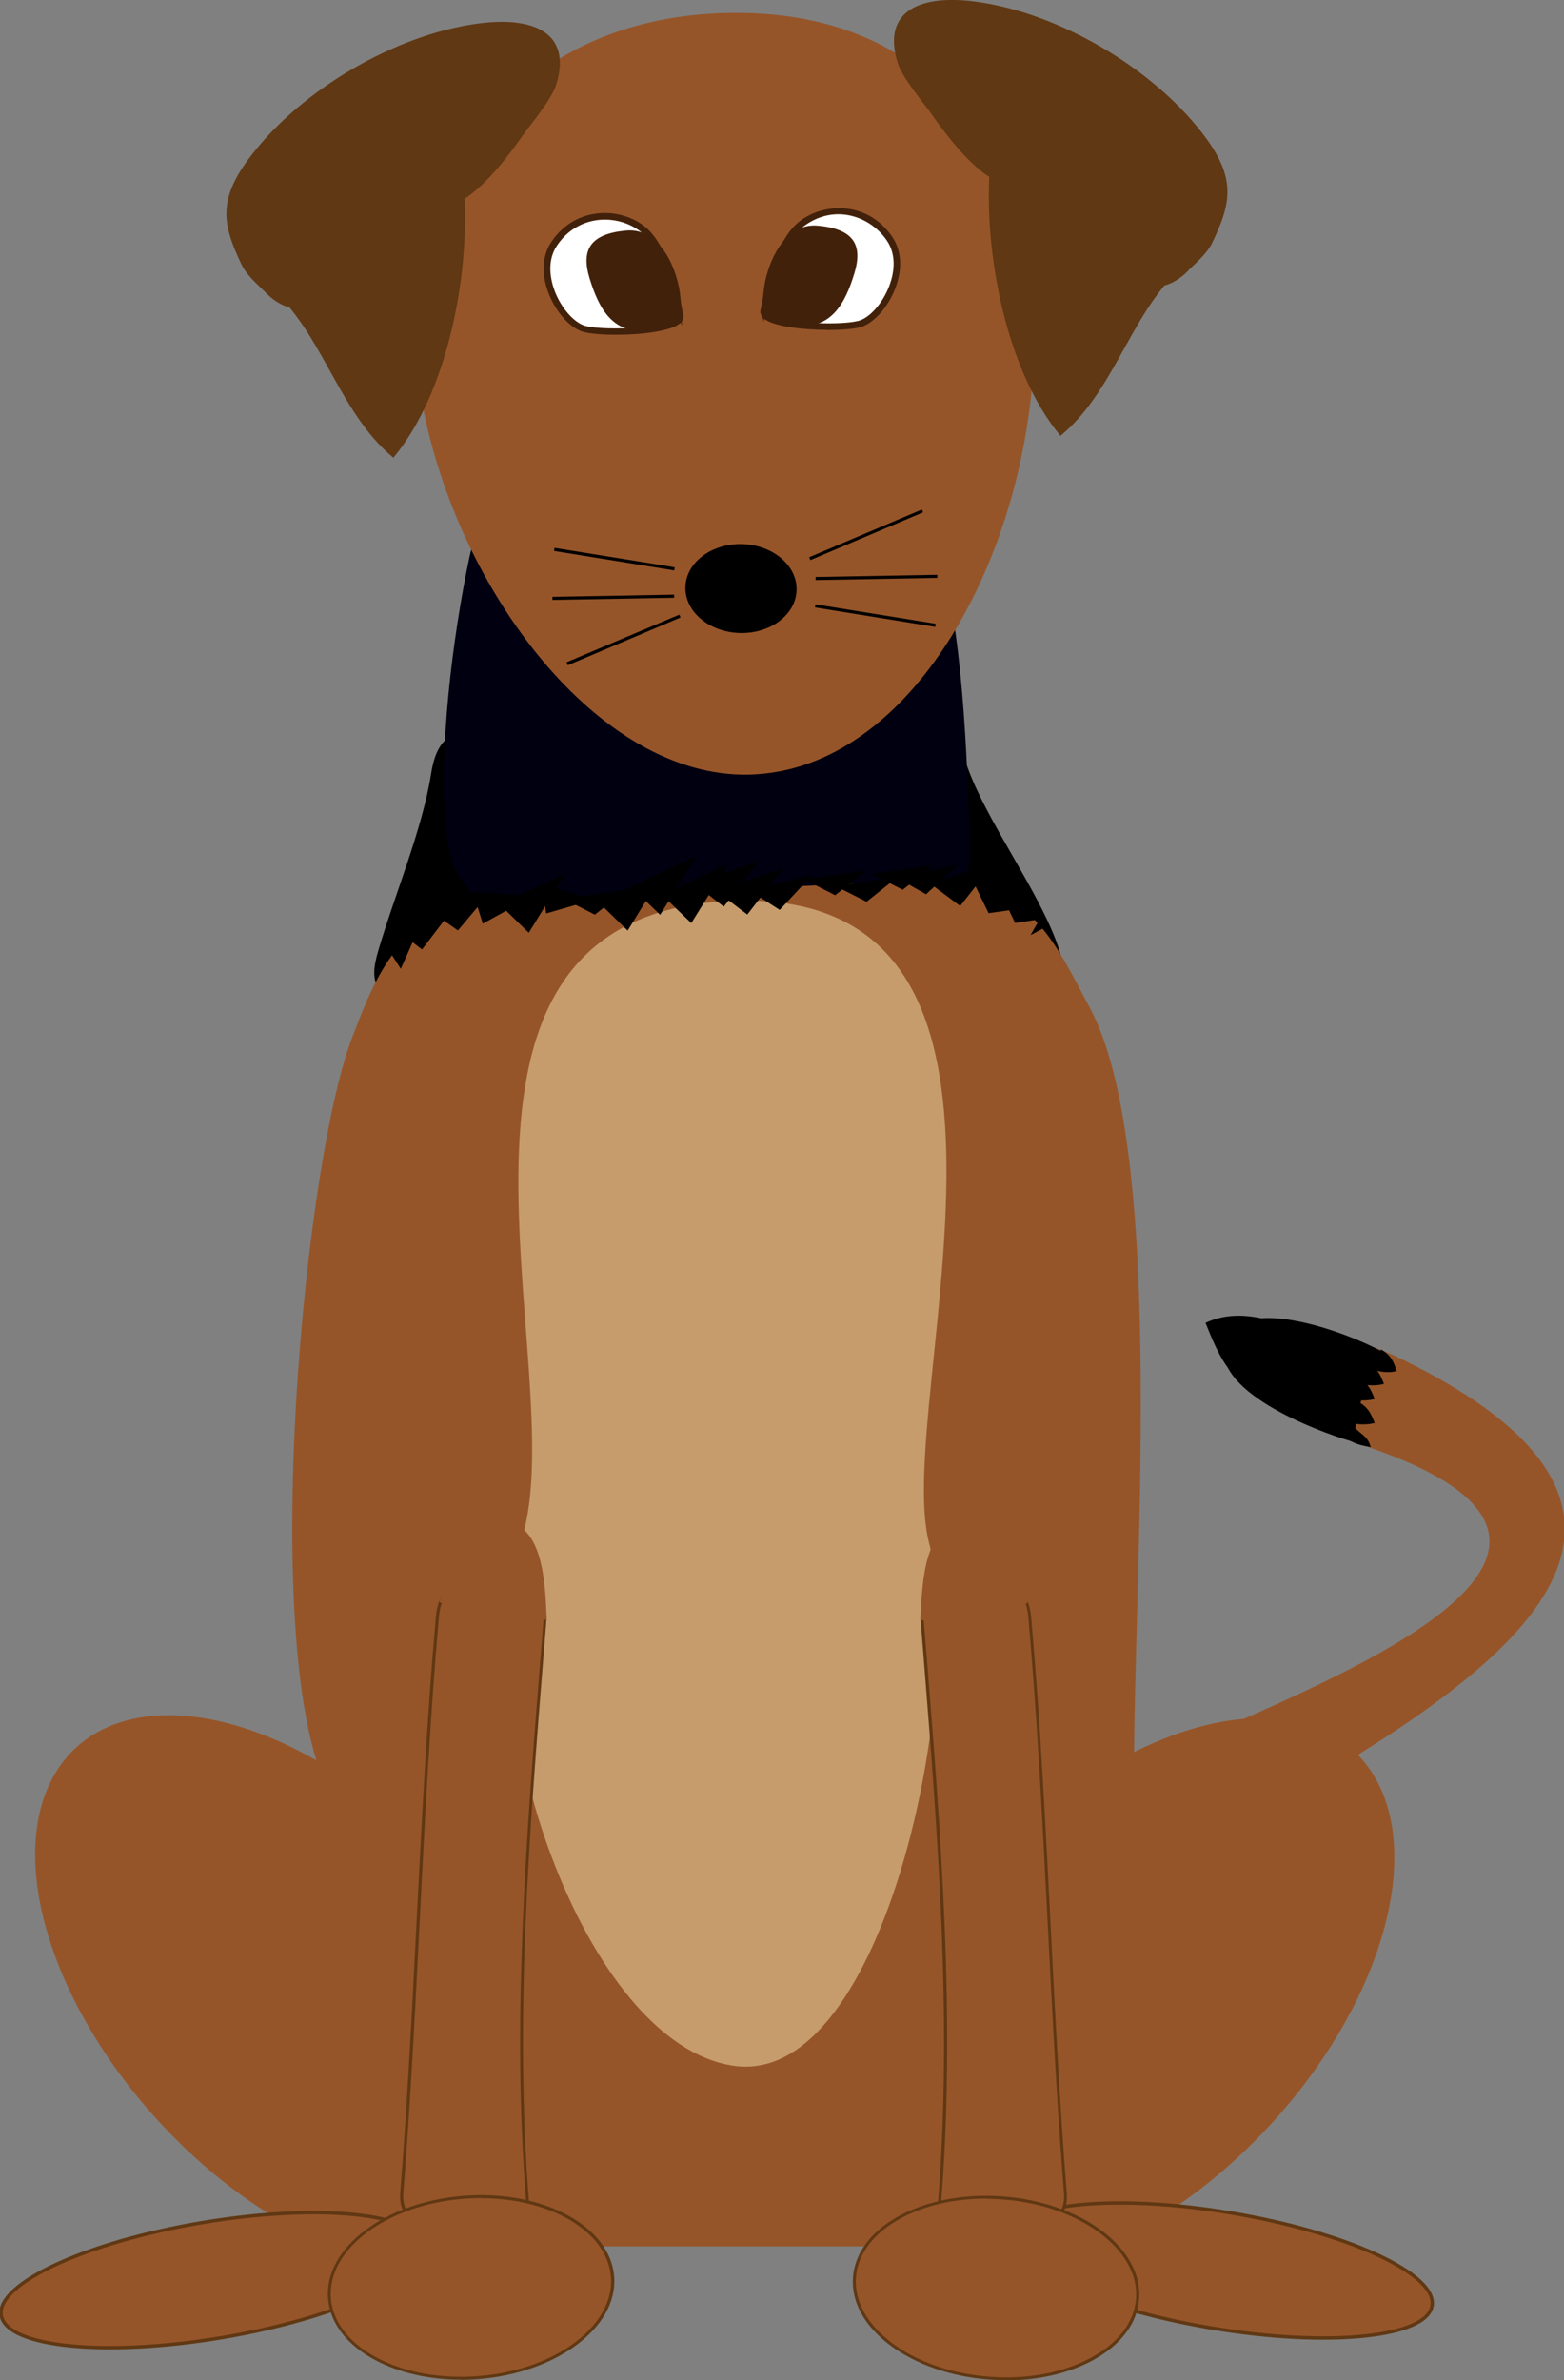 <?xml version="1.0" encoding="UTF-8"?><svg id="ellie" xmlns="http://www.w3.org/2000/svg" width="115" height="175" viewBox="0 0 115 175"><rect x="0" y="0" width="115" height="175" fill="#808080" stroke="none"/><defs><style>.cls-1{fill:#000010;}.cls-2{fill:#c69c6d;}.cls-3{fill:#42210b;}.cls-4,.cls-5{fill:#965529;}.cls-6{fill:#603813;}.cls-7{fill:#fff;}.cls-7,.cls-5,.cls-8{stroke-miterlimit:10;stroke-width:.25px;}.cls-7,.cls-8{stroke:#42210b;}.cls-5{stroke:#603813;}.cls-8{fill:#736357;}</style></defs><g id="krop-2"><g id="hals"><path d="M74.94,73.45c-13.92,2.76-30.12,3.1-44.1,.54-3.31-.61-3.72-1.71-3.05-4.01,1.18-4.07,3.27-8.99,3.91-13.11,.36-2.32,1.4-3.48,3.92-3.02,10.64,1.96,20.75,2.38,31.34-.08,2.51-.58,3.38,.42,4.19,2.67,1.44,3.98,5.09,8.87,6.56,12.89,.83,2.27,.52,3.46-2.77,4.11Z"/><path class="cls-1" d="M65.75,67.85c-8.34,.52-19.18,.47-27.42-.8-3.7-.57-5.15-2.29-5.52-5.96-.6-5.86,.48-14.28,1.68-20,.75-3.58,2.65-5.6,6-5.13,7.46,1.06,14.36,1.1,21.73-.8,3.31-.85,5.43,1.14,6.65,4.9,1.95,6.01,2.24,15.7,2.44,22.02,.12,3.96-1.81,5.53-5.56,5.77Z"/></g><rect id="numse" class="cls-4" x="37.13" y="130.85" width="35.42" height="34.31"/><g id="torso"><path class="cls-4" d="M72.57,141.13c-10.14-.77-26,.78-35.12-.47-6.34-.87-9.85-4.34-12.53-7.76-6.18-7.88-2.85-46.55,.95-56.55,1.65-4.33,3.65-9.82,10.45-10.01,9.79-.28,22.59-1.44,32.52-1.52,6.9-.06,8.79,4.61,11.29,9.27,5.78,10.76,3.12,42.91,3.26,57.07,.06,6.13-3.77,10.51-10.81,9.98Z"/></g><g id="bagben-v"><ellipse class="cls-4" cx="22.1" cy="146.43" rx="14.12" ry="24.38" transform="translate(-93.31 53.63) rotate(-42.61)"/><ellipse class="cls-5" cx="15.57" cy="167.65" rx="15.71" ry="4.29" transform="translate(-27.47 4.87) rotate(-9.51)"/></g><g id="bagben-h"><ellipse class="cls-4" cx="83.02" cy="146.67" rx="24.38" ry="14.12" transform="translate(-81.13 108.46) rotate(-47.39)"/><ellipse class="cls-5" cx="89.8" cy="166.92" rx="4.29" ry="15.71" transform="translate(-89.66 227.92) rotate(-80.49)"/></g><g id="mave"><path class="cls-2" d="M68.31,113.43c2.7,10.5-3.19,39.96-14.3,38.46-11.11-1.51-19.52-26.5-15.64-38.79,3.88-12.29-9.7-45.95,15.57-46.87,25.27-.91,11.67,36.7,14.37,47.2Z"/></g><g id="hale"><path class="cls-4" d="M97.46,101.24c.06,.02,0-.03,0-.03,3.1-.86,.49-3.77,5.53-1.32,24.57,11.97,6.43,23.62-8.71,32.48-3.11,1.82-4.98,1.39-7.07,.14-.27,.2,0,0,0,0-2.09-1.26-1.08-3.73,.96-4.66,9.96-4.57,35.36-14.22,11.28-21.84-4.94-1.56-1.05-2.26-1.99-4.76Z"/><path d="M100.22,102.56c-.41,1.1-.41,2.32-.87,3.4-2.67-.77-10.45-3.76-9.26-7.39,1.2-3.63,9.54-.4,11.76,.94-.39,1.09-1.21,1.95-1.63,3.05Z"/><path d="M92.56,102.54c-2.27-1.28-2.97-2.92-3.92-5.28,2.59-1.22,5.2,.09,5.52-.05"/><path d="M101.55,99.22c.74,.42,.92,.9,1.15,1.58-.96,.26-1.82-.17-1.94-.14"/><path d="M100.37,100.1c.89,.43,1.11,.93,1.39,1.65-1.14,.3-2.17-.14-2.31-.11"/><path d="M99.69,101.21c.89,.43,1.11,.93,1.39,1.65-1.14,.3-2.17-.14-2.31-.11"/><path d="M99.69,102.97c.89,.43,1.11,.93,1.39,1.65-1.14,.3-2.17-.14-2.31-.11"/><path d="M99.55,104.89c.53,.59,1.03,.7,1.24,1.51-.92-.17-1.26-.26-2.06-.83"/></g><g id="pels-hals"><polyline points="63.69 64 61.41 65.82 59.13 64.66"/><polyline points="66 64.48 63.72 66.3 61.44 65.15"/><polyline points="73.1 63.44 70.6 66.61 68.4 64.97"/><polyline points="75.84 66.7 72.69 67.14 71.56 64.82"/><polyline points="76.97 67.51 74.64 67.86 73.82 66.15"/><polyline points="75.77 68.76 76.33 67.78 76.74 68.24"/><polyline points="57.57 63.85 54.95 67.24 52.67 65.51"/><polyline points="59.74 64.32 57.33 66.9 55.1 65.47"/><polyline points="51.23 62.92 48.54 67.26 46.41 65.21"/><polyline points="53.53 63.53 50.83 67.87 48.7 65.82"/><polyline points="48.85 64.04 46.15 68.42 44.02 66.35"/><polyline points="46.02 65.43 43.74 67.25 41.46 66.09"/><polyline points="43.65 66.15 40.16 67.16 39.85 64.99"/><polyline points="41.58 64.2 38.88 68.58 36.75 66.51"/><polyline points="55.75 63.34 53.22 66.66 51.03 64.97"/><polyline points="39.18 65.88 35.5 67.91 34.77 65.58"/><polyline points="36.14 65.48 33.67 68.41 31.46 66.86"/><polyline points="33.56 66.49 31.03 69.81 28.84 68.12"/><polyline points="31.05 67.68 29.47 71.23 28.49 69.71"/><polyline points="68.66 63.6 66.38 65.42 64.1 64.27"/><polyline points="70.43 63.6 68.09 65.75 65.84 64.48"/></g></g><g id="forben"><g id="forben-h"><g><path class="cls-4" d="M72.92,116.39c-.71-.07-1.94,.01-2.62,.18-1.49,.36-2.63,.87-2.48,2.81,1.11,13.95,2.4,28.4,1.26,42.59-.16,1.97,1.66,2.22,3.37,1.02,.77-.54,1.95-.49,2.78-.13,1.85,.81,3.25,.33,3.1-1.62-1.12-14.06-1.38-28.42-2.62-42.35-.17-1.93-1.23-2.34-2.8-2.5Z"/><path class="cls-6" d="M70.5,163.82c-.31,0-.59-.07-.83-.2-.51-.29-.76-.88-.7-1.67,1.08-13.4-.02-27.05-1.07-40.25l-.19-2.32c-.17-2.08,1.18-2.58,2.56-2.92,.7-.17,1.93-.25,2.65-.18h0c1.66,.16,2.73,.66,2.9,2.6,.66,7.45,1.05,15.16,1.43,22.61,.33,6.49,.67,13.2,1.19,19.74,.07,.85-.15,1.48-.64,1.82-.59,.41-1.52,.38-2.61-.1-.75-.33-1.9-.43-2.67,.12-.7,.49-1.42,.75-2.03,.75Zm1.84-47.35c-.67,0-1.5,.08-2.01,.2-1.66,.4-2.53,.95-2.39,2.69l.19,2.32c1.06,13.21,2.15,26.87,1.07,40.28-.06,.71,.15,1.21,.59,1.46,.62,.35,1.65,.14,2.61-.54,.84-.59,2.09-.49,2.89-.14,1.02,.44,1.87,.49,2.39,.12,.42-.3,.61-.86,.55-1.63-.52-6.54-.86-13.25-1.19-19.74-.38-7.45-.77-15.16-1.43-22.61-.16-1.81-1.07-2.24-2.7-2.4h0c-.17-.02-.36-.02-.57-.02Z"/></g><g><ellipse class="cls-4" cx="73.24" cy="168.22" rx="6.65" ry="10.44" transform="translate(-100.01 228.61) rotate(-85.69)"/><path class="cls-6" d="M73.99,175c-.42,0-.84-.02-1.27-.05-2.8-.21-5.38-1.11-7.27-2.52-1.9-1.42-2.87-3.2-2.73-5.01,.14-1.81,1.37-3.42,3.47-4.54,2.08-1.11,4.77-1.6,7.57-1.39,5.8,.44,10.29,3.82,10,7.54-.14,1.81-1.37,3.42-3.47,4.54-1.76,.94-3.97,1.44-6.3,1.44Zm-1.5-13.35c-2.3,0-4.46,.49-6.2,1.42-2.03,1.08-3.22,2.63-3.35,4.37-.13,1.73,.81,3.44,2.64,4.82,1.85,1.39,4.39,2.27,7.15,2.48,2.76,.22,5.4-.28,7.45-1.37,2.03-1.08,3.22-2.63,3.35-4.36h0c.28-3.59-4.12-6.87-9.8-7.3-.42-.03-.84-.05-1.25-.05Z"/></g><path class="cls-4" d="M71.75,119.63c-1.34,.47-2.73-.32-4.07-.53,.12-2.9,.29-6.95,3.21-7.28,2.91-.33,3.76,3.65,4.67,5.96,0,.01,.03,.03-.03,.07-1.21,.62-2.43,1.31-3.77,1.78Z"/></g><g id="forben-v"><g><path class="cls-4" d="M34.96,116.34c.71-.07,1.94,.01,2.62,.18,1.49,.36,2.63,.87,2.48,2.81-1.11,13.95-2.4,28.4-1.26,42.59,.16,1.97-1.66,2.22-3.37,1.02-.77-.54-1.95-.49-2.78-.13-1.85,.81-3.25,.33-3.1-1.62,1.12-14.06,1.38-28.42,2.62-42.35,.17-1.93,1.23-2.34,2.8-2.5Z"/><path class="cls-6" d="M37.38,163.78c-.61,0-1.33-.26-2.03-.75-.77-.54-1.93-.44-2.67-.12-1.1,.48-2.02,.51-2.61,.1-.49-.34-.71-.97-.64-1.82,.52-6.54,.86-13.25,1.19-19.74,.38-7.45,.77-15.16,1.43-22.61,.17-1.94,1.24-2.44,2.9-2.6h0c.73-.08,1.96,.01,2.65,.18,1.39,.34,2.73,.84,2.56,2.92l-.19,2.33c-1.06,13.2-2.15,26.85-1.07,40.24,.06,.79-.19,1.38-.7,1.67-.24,.13-.52,.2-.83,.2Zm-3.38-1.35c.52,0,1.06,.12,1.49,.42,.97,.68,1.99,.89,2.61,.54,.44-.25,.64-.75,.59-1.46-1.08-13.41,.02-27.07,1.07-40.28l.19-2.33c.14-1.74-.73-2.29-2.39-2.69-.66-.16-1.89-.24-2.58-.18h0c-1.63,.16-2.54,.59-2.7,2.4-.66,7.45-1.05,15.16-1.43,22.61-.33,6.49-.67,13.2-1.19,19.75-.06,.77,.13,1.33,.55,1.63,.52,.37,1.37,.32,2.39-.12,.39-.17,.9-.29,1.41-.29Z"/></g><g><ellipse class="cls-4" cx="34.64" cy="168.17" rx="10.44" ry="6.65" transform="translate(-12.54 3.08) rotate(-4.31)"/><path class="cls-6" d="M33.89,174.96c-2.34,0-4.54-.5-6.3-1.44-2.1-1.12-3.33-2.73-3.47-4.54-.29-3.71,4.2-7.09,10-7.54,5.8-.44,10.75,2.22,11.04,5.94,.29,3.71-4.2,7.09-10,7.54-.43,.03-.85,.05-1.27,.05Zm1.48-13.35c-.41,0-.82,.02-1.24,.05-5.68,.43-10.07,3.71-9.8,7.3,.13,1.73,1.32,3.28,3.35,4.37,2.04,1.09,4.69,1.58,7.45,1.37,5.68-.43,10.07-3.71,9.79-7.3-.26-3.33-4.43-5.78-9.56-5.78Z"/></g><path class="cls-4" d="M36.13,119.59c1.34,.47,2.73-.32,4.07-.53-.12-2.9-.29-6.95-3.21-7.28s-3.76,3.65-4.67,5.96c0,.01-.03,.03,.03,.07,1.21,.62,2.43,1.31,3.77,1.78Z"/></g></g><g id="hoved"><g id="hoved-2"><path class="cls-4" d="M75.8,29.23c-1.54,13.92-9.64,27.45-20.71,27.72-11.07,.27-21.51-13.57-24.07-27.41C28.46,15.7,36.31,1.14,53.8,.95c17.5-.19,23.54,14.37,22,28.29Z"/></g><g id="_re-v"><path class="cls-6" d="M19.51,21.48c-.51-.52-1.35-1.2-1.75-2.03-1.41-2.96-1.8-4.79,.76-8.08C22.23,6.57,29,2.6,35.02,1.75c4.14-.59,7.07,.6,5.88,4.47-.33,1.08-1.91,2.97-2.34,3.57-1.53,2.16-4.03,5.53-6.54,5.61-3.64,.11-5.01,3.06-7.19,5.72-1.5,1.83-3.52,2.22-5.33,.36Z"/><path class="cls-6" d="M28.92,33.65c-4.21-3.47-5.29-9.73-9.64-12.99,3.97-5.1,8.74-13.01,15.79-7.96-4.29,7.06-15.55-16.95-.93,1.49,.38,6.08-1.21,14.64-5.21,19.46Z"/></g><g id="_re-h"><path class="cls-6" d="M87.39,19.87c.51-.52,1.35-1.2,1.75-2.03,1.41-2.96,1.8-4.79-.76-8.08C84.67,4.97,77.9,.99,71.88,.14c-4.14-.59-7.07,.6-5.88,4.47,.33,1.08,1.91,2.97,2.34,3.57,1.53,2.16,4.03,5.53,6.54,5.61,3.64,.11,5.01,3.06,7.19,5.72,1.5,1.83,3.52,2.22,5.33,.36Z"/><g id="_re-h-2"><path class="cls-6" d="M77.98,32.04c4.21-3.47,5.29-9.73,9.64-12.99-3.97-5.1-8.74-13.01-15.79-7.96,4.29,7.06,15.55-16.95,.93,1.49-.38,6.08,1.21,14.64,5.21,19.46Z"/></g></g><g id="snude"><ellipse id="snude-2" cx="54.48" cy="43.27" rx="3.27" ry="4.09" transform="translate(9.72 96.53) rotate(-88.41)"/><g id="knurhår-h"><polygon points="59.59 41.18 59.5 40.97 67.79 37.46 67.87 37.67 59.59 41.18"/><polygon points="59.97 42.65 59.97 42.42 68.92 42.26 68.92 42.49 59.97 42.65"/><polygon points="68.77 46.09 59.93 44.66 59.96 44.43 68.8 45.86 68.77 46.09"/></g><g id="knurhår-v"><polygon points="41.75 48.91 41.66 48.69 49.95 45.19 50.04 45.4 41.75 48.91"/><polygon points="40.62 44.11 40.62 43.88 49.57 43.72 49.57 43.95 40.62 44.11"/><polygon points="49.58 41.94 40.74 40.51 40.77 40.28 49.61 41.71 49.58 41.94"/></g></g><g id="_je-v"><g><path class="cls-7" d="M50.01,23.16c.37,1.17-5.29,1.43-6.98,1.02-1.69-.41-3.81-4.01-2.26-6.29,1.55-2.28,4.42-2.55,6.35-1.17,1.94,1.38,2.52,5.26,2.89,6.44Z"/><path class="cls-8" d="M45.28,24.49c-.94,0-1.78-.07-2.29-.19-.96-.23-2.03-1.43-2.56-2.84-.51-1.37-.43-2.66,.23-3.63,1.65-2.43,4.67-2.51,6.51-1.2,1.61,1.15,2.29,3.93,2.7,5.6,.09,.37,.17,.69,.24,.9h0c.04,.12,.05,.3-.12,.48-.55,.61-2.82,.88-4.72,.88Zm-.8-8.47c-1.33,0-2.7,.59-3.62,1.95-.83,1.22-.48,2.67-.21,3.42,.5,1.35,1.51,2.48,2.39,2.7,1.56,.38,6.08,.16,6.78-.63,.1-.11,.08-.19,.07-.25-.07-.22-.15-.54-.24-.92-.4-1.63-1.07-4.36-2.6-5.46-.73-.52-1.64-.81-2.58-.81Z"/></g><path class="cls-3" d="M50.03,21.86c.16,1.86,.87,1.73-2.04,2.34-2.91,.62-3.98-1.58-4.64-3.74s.12-3.28,2.7-3.51c2.58-.23,3.82,3.04,3.98,4.9Z"/></g><g id="_je-h"><g><path class="cls-7" d="M56.17,22.8c-.37,1.17,5.29,1.43,6.98,1.02,1.69-.41,3.81-4.01,2.26-6.29-1.55-2.28-4.42-2.55-6.35-1.17-1.94,1.38-2.52,5.26-2.89,6.44Z"/><path class="cls-8" d="M60.89,24.13c-1.9,0-4.17-.27-4.72-.88-.16-.18-.15-.36-.12-.48h0c.07-.21,.15-.53,.24-.9,.41-1.66,1.09-4.45,2.7-5.59,1.85-1.32,4.86-1.24,6.51,1.2,.66,.97,.74,2.26,.23,3.63-.53,1.42-1.6,2.61-2.56,2.84-.5,.12-1.35,.19-2.28,.19Zm-4.62-1.29h0c-.02,.05-.03,.14,.07,.25,.7,.78,5.22,1.01,6.78,.63,.89-.21,1.9-1.35,2.4-2.7,.28-.75,.62-2.19-.21-3.41-1.25-1.84-3.91-2.77-6.2-1.14-1.54,1.1-2.21,3.83-2.6,5.46-.09,.37-.17,.69-.24,.92Z"/></g><path class="cls-3" d="M56.14,21.5c-.16,1.86-.87,1.73,2.04,2.34,2.91,.62,3.98-1.58,4.64-3.74s-.12-3.28-2.7-3.51c-2.58-.23-3.82,3.04-3.98,4.9Z"/></g></g></svg>
